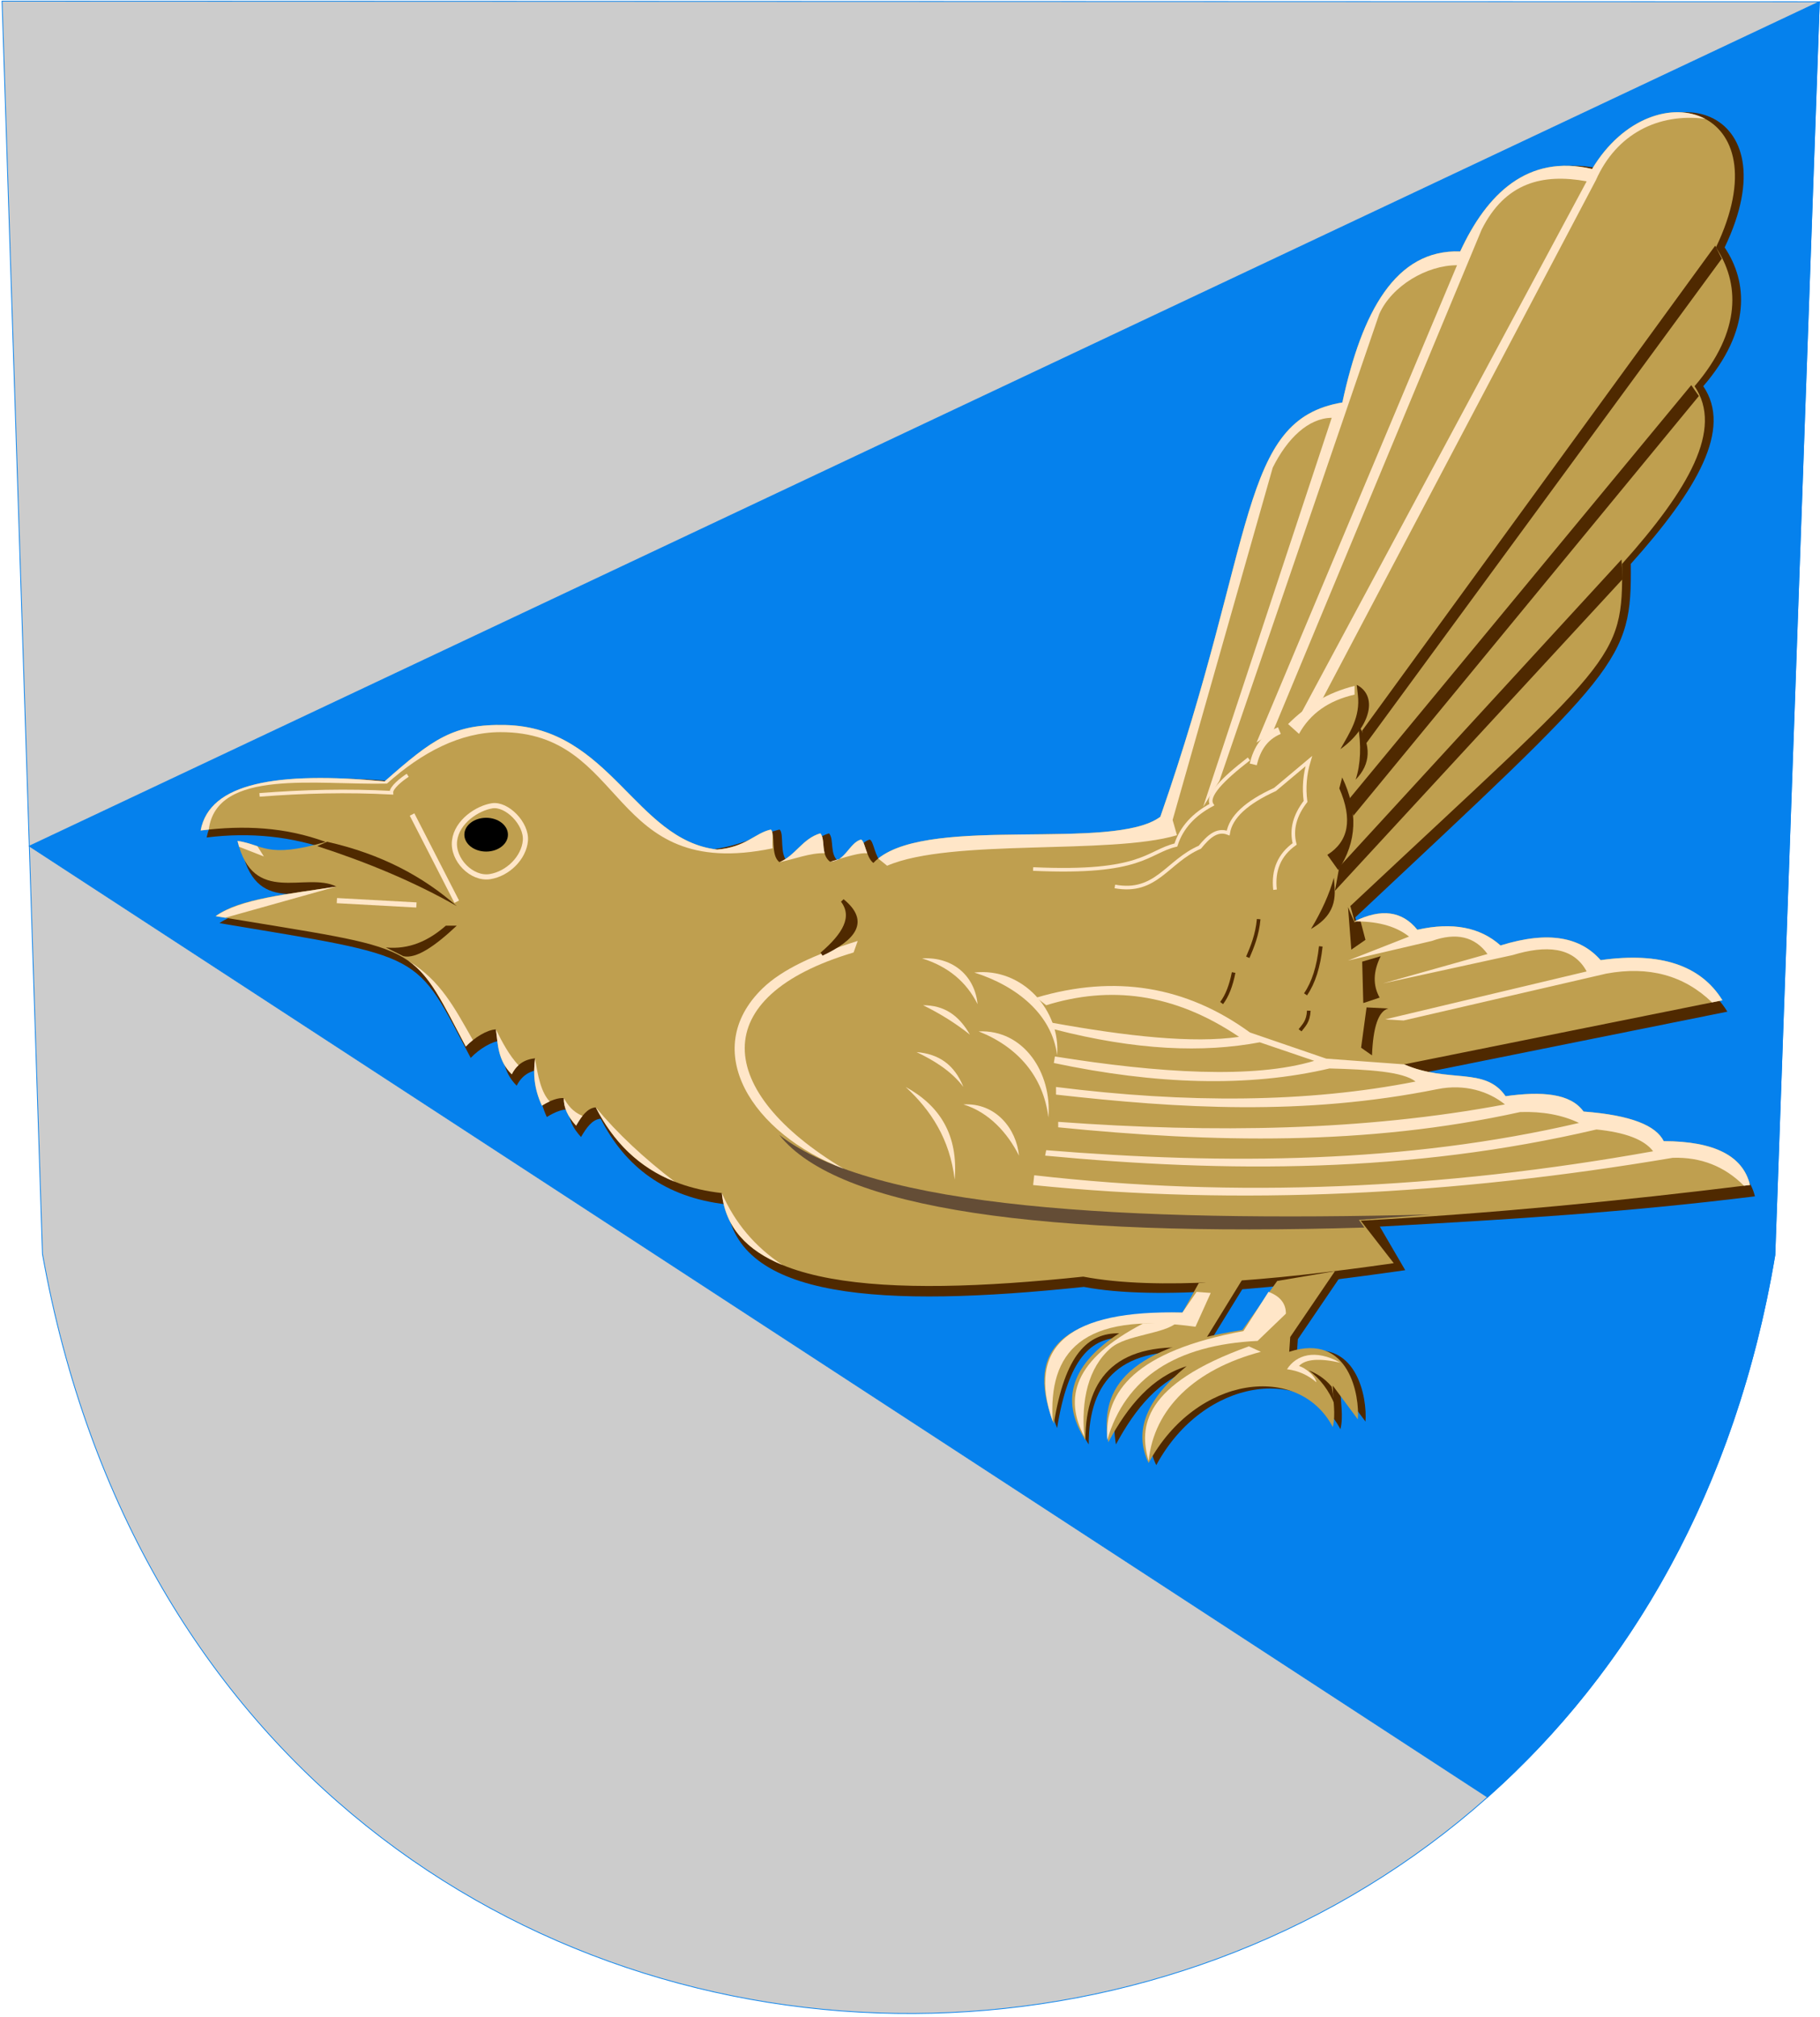 <?xml version="1.0" encoding="UTF-8"?>
<!DOCTYPE svg PUBLIC "-//W3C//DTD SVG 1.1//EN" "http://www.w3.org/Graphics/SVG/1.1/DTD/svg11.dtd">
<!-- Creator: CorelDRAW -->
<svg xmlns="http://www.w3.org/2000/svg" xml:space="preserve" width="500px" height="554px" shape-rendering="geometricPrecision" text-rendering="geometricPrecision" image-rendering="optimizeQuality" fill-rule="evenodd" clip-rule="evenodd"
viewBox="0 0 500 554"
 xmlns:xlink="http://www.w3.org/1999/xlink"
 xmlns:svg="http://www.w3.org/2000/svg"
 version="1.0">
 <g id="Layer_x0020_1">
  <path id="path1937" fill="#CCCCCC" stroke="#0581ED" stroke-width="0.216" d="M0.565 0.306l499.262 0.17 -12.224 344.265c-46.298,275.493 -425.853,280.085 -475.934,-0.314l-11.104 -344.121z"/>
  <path id="path1937_0" fill="#0581ED" stroke="#0581ED" stroke-width="0.216" d="M499.827 0.476l-12.224 344.265c-10.851,64.568 -40.009,114.256 -78.94,148.881l-400.608 -261.22 491.772 -231.927z"/>
  <path fill="#4F2900" d="M56.777 230.032c2.433,-13.132 21.722,-18.159 51.296,-15.425 13.193,-11.63 16.162,-14.915 30.528,-14.572 28.802,0.689 33.847,30.707 56.319,33.306 7.905,-0.631 14.912,-4.554 19.225,-5.484 1.401,0.886 -0.191,7.159 2.407,8.943 4.335,-1.739 6.276,-6.471 11.21,-7.91 1.494,1.703 -0.006,5.801 2.685,7.803 4.022,0.064 5.35,-5.259 8.474,-6.093 1.137,0.346 1.376,4.882 3.412,6.426 12.907,-13.809 65.627,-2.773 78.834,-12.691 26.644,-76.335 21.458,-109.036 50.005,-113.787 5.368,-24.927 14.627,-42.113 32.374,-41.481 7.319,-15.832 18.538,-26.791 36.239,-22.658 16.528,-27.59 52.712,-17.412 34.018,21.552 6.35,9.487 7.337,22.741 -5.87,38.117 7.984,11.725 -1.547,28.291 -19.91,48.8 0.29,26.922 -2.839,28.768 -75.699,97.102l1.162 4.205c7.347,-3.62 13.097,-2.85 17.251,2.311 9.612,-2.154 17.229,-0.716 22.851,4.314 13.408,-4.169 22.077,-2.176 27.503,4.033 16.342,-2.312 27.495,1.363 33.46,11.025l-87.437 17.597c12.296,5.305 22.193,0.533 27.867,8.745 9.931,-1.391 17.865,-0.786 21.409,4.211 13.283,1.015 19.93,3.925 22.037,8.134 13.883,0.022 21.78,4.036 23.69,12.041 -35.279,4.372 -66.972,6.33 -103.048,8.308l6.981 11.973c-34.498,4.937 -68.17,8.438 -88.29,4.591 -55.338,5.828 -95.477,3.47 -98.099,-22.65 -17.059,-1.911 -27.957,-10.458 -34.639,-23.544 -2.301,0.171 -3.901,2.447 -5.401,5.022 -2.324,-2.523 -3.45,-5.047 -3.378,-7.57 -1.607,-0.106 -3.613,0.587 -6.018,2.078 -2.121,-4.63 -2.445,-8.661 -1.872,-12.991 -2.933,0.265 -5.067,1.727 -6.403,4.387 -3.848,-3.811 -3.805,-8.221 -4.36,-12.332 -2.36,0.063 -5.917,2.231 -8.276,4.7 -15.421,-29.3 -11.983,-27.468 -69.012,-37.012 6.869,-4.805 20.324,-4.821 33.48,-6.932 -8.462,-4.177 -22.91,5.416 -27.181,-12.531 7.074,0.991 8.462,4.377 24.816,-0.319 -11.098,-4.093 -22.745,-5.241 -34.641,-3.744z"/>
  <path fill="#BF9F4F" d="M55.123 228.108c2.433,-13.132 20.981,-16.235 50.555,-13.501 13.193,-11.63 18.856,-15.814 33.222,-15.47 28.802,0.689 35.643,31.605 58.115,34.204 7.905,-0.631 10.422,-4.554 14.735,-5.484 1.401,0.886 -0.191,7.159 2.407,8.943 4.335,-1.739 6.276,-6.471 11.21,-7.91 1.494,1.703 -0.006,5.801 2.685,7.803 4.022,0.064 5.35,-5.259 8.474,-6.093 1.137,0.346 1.376,4.882 3.412,6.426 12.907,-13.809 65.627,-2.773 78.834,-12.691 26.644,-76.335 21.458,-109.036 50.005,-113.787 5.368,-24.927 14.627,-42.113 32.374,-41.481 7.319,-15.832 18.538,-26.791 36.239,-22.658 16.528,-27.59 52.712,-17.412 34.018,21.552 6.35,9.487 7.337,22.741 -5.87,38.117 7.984,11.725 -1.547,28.291 -19.91,48.8 0.29,26.922 -1.799,25.646 -74.658,93.981l1.162 4.205c7.347,-3.62 13.097,-2.85 17.251,2.311 9.612,-2.154 17.229,-0.716 22.851,4.314 13.408,-4.169 22.077,-2.176 27.503,4.033 16.342,-2.312 27.495,1.363 33.46,11.025l-87.437 17.597c12.296,5.305 22.193,0.533 27.867,8.745 9.931,-1.391 17.865,-0.786 21.409,4.211 13.283,1.015 19.93,3.925 22.037,8.134 13.883,0.022 21.78,4.036 23.69,12.041 -35.279,4.372 -70.863,7.827 -106.939,9.804l9.077 11.674c-34.498,4.937 -65.177,7.54 -85.297,3.693 -55.338,5.828 -96.674,3.17 -99.296,-22.95 -17.059,-1.911 -27.957,-10.458 -34.639,-23.544 -2.301,0.171 -3.901,2.447 -5.401,5.022 -2.324,-2.523 -3.45,-5.047 -3.378,-7.57 -1.607,-0.106 -3.613,0.587 -6.018,2.078 -2.121,-4.63 -2.445,-8.661 -1.872,-12.991 -2.933,0.265 -5.067,1.727 -6.403,4.387 -3.848,-3.811 -3.805,-8.221 -4.36,-12.332 -2.36,0.063 -5.917,2.231 -8.276,4.7 -15.421,-29.3 -11.684,-26.271 -68.712,-35.814 6.318,-4.806 19.765,-6.019 33.181,-8.129 -8.462,-4.177 -22.91,5.416 -27.181,-12.531 7.074,0.991 7.863,4.976 24.217,0.28 -11.098,-4.093 -22.446,-4.643 -34.342,-3.145z"/>
  <path fill="#644D36" d="M214.082 311.725c25.96,20.213 94.738,24.002 179.005,21.852l-19.756 1.497 1.497 2.095c-88.1,2.641 -144.486,-4.937 -160.745,-25.444z"/>
  <path fill="#FFE6C8" d="M231.743 321.004c-35.371,-21.222 -37.942,-47.305 2.763,-59.388l1.128 -3.174c-11.877,3.715 -20.798,7.837 -26.157,13.049 -17.507,17.026 -2.801,39.897 22.266,49.513z"/>
  <path fill="#4F2900" stroke="#4F2900" stroke-width="0.992" d="M225.757 262.034c6.188,-5.288 9.081,-10.178 5.687,-14.668 7.086,5.787 3.195,10.477 -5.687,14.668z"/>
  <path fill="#FFE6C8" d="M262.276 323.998c-1.346,-11.176 -6.535,-19.058 -13.47,-25.444 9.354,5.114 14.493,13.146 13.47,25.444z"/>
  <path fill="#FFE6C8" d="M264.671 298.554c-3.393,-4.49 -8.282,-7.384 -12.872,-9.579 6.087,0.499 10.377,3.393 12.872,9.579z"/>
  <path fill="#FFE6C8" d="M266.467 284.186c-3.891,-3.093 -8.182,-5.787 -12.872,-8.082 5.787,0 9.778,2.694 12.872,8.082z"/>
  <path fill="#FFE6C8" d="M268.562 275.804c-3.093,-6.186 -8.182,-10.377 -15.266,-12.572 8.88,-0.499 14.568,5.189 15.266,12.572z"/>
  <path fill="#FFE6C8" d="M279.937 317.412c-3.093,-6.186 -8.182,-11.874 -15.266,-14.069 8.88,-0.499 14.568,6.685 15.266,14.069z"/>
  <path fill="#FFE6C8" d="M288.019 306.935c-1.346,-11.176 -8.331,-19.358 -19.158,-23.648 12.348,-0.574 20.18,11.35 19.158,23.648z"/>
  <path fill="#FFE6C8" d="M290.414 289.873c-1.346,-11.176 -11.025,-19.058 -22.75,-22.75 13.246,-1.472 23.773,10.452 22.75,22.75z"/>
  <path fill="none" stroke="#FFE6C8" stroke-width="1.417" d="M135.207 221.324c4.054,-0.638 9.529,4.922 9.13,9.579 -0.399,4.656 -4.756,9.08 -9.729,9.878 -4.973,0.799 -10.367,-4.637 -9.729,-9.878 0.638,-5.242 6.273,-8.941 10.327,-9.579z"/>
  <ellipse fill="black" cx="133.56" cy="229.257" rx="5.987" ry="4.64"/>
  <line fill="none" stroke="#FFE6C8" stroke-width="1.417" x1="113.205" y1="223.719" x2="125.478" y2= "247.666" />
  <line fill="none" stroke="#FFE6C8" stroke-width="1.417" x1="92.551" y1="247.367" x2="114.403" y2= "248.564" />
  <path fill="none" stroke="#FFE6C8" stroke-width="0.992" d="M71.298 218.331c12.073,-0.948 24.147,-1.247 36.22,-0.599 -0.1,-1.397 2.794,-3.692 4.49,-4.789"/>
  <path fill="#FFE6C8" d="M372.133 190.792l0 -2.395c-7.359,1.796 -13.296,5.488 -18.26,10.477l2.993 2.694c3.093,-5.588 8.182,-9.18 15.266,-10.776z"/>
  <path fill="none" stroke="#FFE6C8" stroke-width="1.984" d="M351.479 200.67c-4.191,1.746 -6.187,5.138 -7.184,9.28"/>
  <path fill="none" stroke="#FFE6C8" stroke-width="0.992" d="M283.828 238.686c30.133,1.397 31.231,-4.69 39.213,-6.585 1.596,-4.964 5.088,-8.506 9.878,-11.075 -1.548,-2.394 2.942,-6.984 10.178,-12.572"/>
  <path fill="none" stroke="#FFE6C8" stroke-width="0.992" d="M306.279 243.475c11.375,2.095 14.368,-6.885 23.348,-10.776 2.294,-2.8 4.688,-5.098 7.783,-3.891 0.698,-4.39 4.989,-8.381 12.872,-11.973l9.28 -7.783c-1.098,3.692 -1.397,7.384 -0.898,11.075 -2.993,3.891 -3.991,7.783 -2.993,11.674 -4.191,2.993 -5.987,7.184 -5.388,12.572"/>
  <path fill="none" stroke="#4F2900" stroke-width="0.992" d="M345.792 252.456c-0.399,4.39 -1.796,7.683 -2.993,10.477"/>
  <path fill="none" stroke="#4F2900" stroke-width="0.992" d="M338.907 267.123c-0.698,3.592 -1.796,6.386 -3.293,8.381"/>
  <path fill="none" stroke="#4F2900" stroke-width="0.992" d="M357.166 282.988c1.012,-1.371 2.235,-2.315 2.395,-5.388"/>
  <path fill="none" stroke="#4F2900" stroke-width="0.992" d="M358.663 273.11c2.195,-3.193 3.592,-7.583 4.191,-13.171"/>
  <path fill="#4F2900" d="M376.923 289.873l-2.993 -2.095 1.497 -11.075 5.987 0.299c-2.694,0.698 -4.191,4.989 -4.49,12.872z"/>
  <path fill="#4F2900" d="M374.229 264.13l0.299 11.375 4.49 -1.497c-1.896,-3.393 -1.796,-7.184 0.299,-11.375l-5.089 1.497z"/>
  <polygon fill="#4F2900" points="370.337,249.163 371.235,260.837 375.127,258.143 373.63,252.456 372.133,253.354 "/>
  <path fill="#4F2900" d="M366.446 241.081c-1.197,4.39 -3.293,9.08 -6.286,14.069 7.783,-4.39 6.585,-9.978 6.286,-14.069z"/>
  <path fill="#4F2900" d="M367.643 238.985l-2.993 -4.191c5.887,-3.692 6.985,-9.778 3.293,-18.26l0.794 -2.995c4.425,9.28 4.06,17.762 -1.093,25.445z"/>
  <path fill="#4F2900" d="M373.031 198.874c0.998,5.887 0.798,10.976 -0.599,15.266 4.191,-4.291 4.39,-9.379 0.599,-15.266z"/>
  <path fill="#4F2900" d="M372.732 188.098l0.299 2.694c0.76,6.167 -2.267,10.441 -4.789,14.967 7.513,-5.239 10.871,-14.32 4.49,-17.661z"/>
  <path fill="#4F2900" d="M330.226 353.632l-4.49 8.082c-36.757,-0.257 -42.369,12.527 -35.322,30.533 3.043,-19.061 9.329,-24.947 17.96,-24.845 -12.583,8.153 -16.648,17.979 -9.28,29.335 -0,-17.736 9.08,-27.365 31.431,-25.145l11.973 -19.457 -12.273 1.497z"/>
  <path fill="#4F2900" d="M89.857 231.203c14.842,3.343 26.367,9.529 35.621,17.661 -11.924,-6.786 -24.796,-12.074 -38.315,-16.464l2.694 -1.197z"/>
  <path fill="#4F2900" d="M106.021 260.238c6.386,0.599 11.674,-1.795 16.464,-5.987l2.993 0c-5.937,5.589 -11.126,9.181 -14.668,8.381l-4.789 -2.395z"/>
  <path fill="#4F2900" d="M352.976 352.435l-9.579 13.47c-33.727,5.208 -39.057,17.533 -36.819,30.832 5.424,-10.106 12.095,-17.967 21.51,-20.887 -10.873,8.857 -14.725,17.715 -10.434,26.574 13.096,-24.209 41.284,-27.577 50.588,-9.878 0.898,-3.492 0,-7.583 0,-11.375l6.885 9.28c0.533,-6.215 -2.261,-23.977 -18.858,-18.559l0.288 -4.066 12.284 -18.085 -15.865 2.694z"/>
  <polygon fill="#4F2900" points="374.229,200.67 471.214,67.464 473.01,71.056 374.827,204.861 "/>
  <polygon fill="#4F2900" points="370.337,219.828 464.629,105.78 466.724,108.773 371.834,224.018 "/>
  <polygon fill="#4F2900" points="367.943,238.087 445.471,153.674 445.771,159.062 366.745,244.673 "/>
  <path fill="#FFE6C8" d="M470.34 275.322l2.856 -0.575c-5.965,-9.662 -17.118,-13.337 -33.46,-11.025 -5.426,-6.209 -14.096,-8.201 -27.503,-4.033 -5.622,-5.031 -13.239,-6.469 -22.851,-4.314 -4.154,-5.161 -9.905,-5.931 -17.251,-2.311 5.639,-0.005 10.928,0.989 14.97,4.181l-16.763 6.585 23.049 -5.388c6.685,-2.395 11.774,-1.197 15.266,3.592l-28.736 8.082 35.621 -7.783c9.23,-2.795 16.714,-2.296 20.355,4.49l-55.378 13.171 5.089 0.299 55.677 -12.872c11.682,-2.157 21.368,0.476 29.059,7.899zm8.768 50.358c0.551,-0.068 1.103,-0.136 1.654,-0.204 -1.91,-8.005 -9.807,-12.019 -23.69,-12.041 -2.108,-4.209 -8.755,-7.119 -22.037,-8.134 -3.544,-4.997 -11.478,-5.602 -21.409,-4.211 -5.674,-8.212 -15.57,-3.44 -27.867,-8.745l-21.409 -1.573 -20.954 -7.184c-17.561,-12.772 -37.118,-15.965 -58.67,-9.579l2.694 2.095c17.287,-5.338 34.898,-3.542 52.983,8.681 -12.671,1.846 -30.831,-0.149 -51.486,-3.891l0.599 1.796c22.675,5.862 41.084,6.511 56.575,3.592l14.967 5.089c-16.553,4.99 -42.68,3.393 -71.243,-1.197l-0.299 1.796c27.951,5.912 53.369,6.76 75.733,1.497 10.754,0.286 20.185,0.857 23.648,3.592 -29.634,5.849 -62.761,6.024 -98.782,1.497l0 2.095c33.697,3.792 67.869,5.92 104.769,-1.497 7.583,-1.532 14.169,0.644 18.559,4.191 -38.727,7.272 -80.011,7.895 -122.729,4.789l0 1.497c42.306,4.227 84.613,5.164 126.92,-4.191 6.186,-0.2 11.574,0.798 16.164,2.993 -47.881,11.147 -96.898,11.508 -146.377,7.483l-0.299 1.497c49.814,4.706 100.053,4.882 151.465,-7.184 7.982,0.798 13.171,2.794 15.566,5.987 -58.246,10.445 -114.971,12.902 -170.024,6.585l-0.299 2.694c56.512,5.737 115.208,2.744 175.712,-7.483 7.72,-0.238 14.242,2.318 19.568,7.669zm-264.122 21.783c-9.795,-4.022 -15.737,-10.379 -16.679,-19.765 3.564,8.185 9.124,14.773 16.679,19.765zm-29.654 -22.906c-9.881,-3.937 -16.862,-10.998 -21.664,-20.403 5.986,7.212 13.282,13.988 21.664,20.403zm-25.304 -18.057c-0.622,0.786 -1.198,1.71 -1.761,2.676 -2.324,-2.523 -3.45,-5.047 -3.378,-7.57 1.111,1.932 2.424,3.763 5.139,4.894zm-9.019 -3.98c-0.674,0.31 -1.386,0.698 -2.137,1.164 -2.121,-4.63 -2.445,-8.661 -1.872,-12.991 0.735,4.843 1.671,9.386 4.009,11.827zm-8.573 -9.927c-0.725,0.66 -1.339,1.49 -1.839,2.487 -3.848,-3.811 -3.805,-8.221 -4.36,-12.332 1.766,3.582 3.631,7.063 6.199,9.844zm-12.519 -6.912c-0.702,0.551 -1.367,1.15 -1.956,1.767 -6.665,-12.663 -9.751,-19.288 -15.711,-23.498 8.882,5.448 12.676,12.991 17.668,21.731zm-68.04 -33.609c-0.861,-0.143 -1.738,-0.289 -2.629,-0.438 6.869,-4.805 20.025,-6.018 33.181,-8.129m-21.723 -11.081c-1.65,-0.538 -3.247,-1.14 -5.458,-1.45 0.133,0.561 0.277,1.095 0.429,1.603l6.818 2.667 -1.79 -2.82zm-13.358 -4.572c-0.739,0.077 -1.481,0.163 -2.224,0.257 2.433,-13.132 20.981,-16.235 50.555,-13.501 13.193,-11.63 18.856,-15.814 33.222,-15.47 28.802,0.689 35.643,31.605 58.115,34.204 7.905,-0.631 10.422,-4.554 14.735,-5.484 0.788,0.498 0.33,3.001 0.502,5.15 -45.504,9.419 -39.522,-32.047 -74.848,-31.911 -10.936,0.042 -21.397,5.463 -31.106,14.134 -19.372,0.441 -46.755,-4.217 -48.951,12.621zm156.811 8.948c4.335,-1.739 6.276,-6.471 11.21,-7.91 1.027,1.171 0.639,3.474 1.17,5.449 -4.127,-0.078 -8.254,1.641 -12.38,2.461zm13.895 -0.107c4.022,0.064 5.35,-5.259 8.474,-6.093 0.71,0.216 1.071,2.069 1.737,3.806 -1.725,-0.358 -6.044,1.015 -10.211,2.287zm15.665 1.095c17.561,-7.583 61.165,-2.894 79.624,-8.381l-1.197 -4.191 27.5 -96.765c4.004,-8.056 9.804,-13.618 16.204,-13.691l-35.322 106.864 4.49 -7.184 43.897 -128.189c3.452,-7.759 13.116,-13.422 21.359,-13.398l-55.078 131.11 4.49 -2.993 57.354 -137.892c6.474,-12.958 16.791,-15.486 28.855,-13.274l-78.427 146.077 5.987 -4.191 74.969 -142.193c5.639,-12.746 17.171,-18.495 29.994,-16.873 -8.756,-4.625 -22.504,-0.44 -31.026,13.786 -17.701,-4.133 -28.92,6.826 -36.239,22.658 -17.747,-0.632 -27.006,16.554 -32.374,41.481 -28.547,4.751 -23.361,37.452 -50.005,113.787 -12.794,9.607 -62.67,-0.449 -77.51,11.468l2.455 1.985"/>
  <path fill="#BF9F4F" d="M350.88 351.836l-9.579 13.47c-33.727,5.208 -39.057,17.533 -36.819,30.832 5.424,-10.106 12.095,-17.967 21.51,-20.887 -10.873,8.857 -14.725,17.715 -10.434,26.574 13.096,-24.209 41.284,-27.577 50.588,-9.878 0.898,-3.492 0,-7.583 0,-11.375l6.885 9.28c0.533,-6.215 -2.261,-23.977 -18.858,-18.559l0.288 -4.066 12.284 -18.085 -15.865 2.694z"/>
  <path fill="#BF9F4F" d="M329.328 352.435l-4.49 8.082c-36.757,-0.257 -42.369,12.527 -35.322,30.533 3.043,-19.061 9.329,-24.947 17.96,-24.845 -12.583,8.153 -16.648,17.979 -9.28,29.335 -0,-17.736 9.08,-27.365 31.431,-25.145l11.973 -19.457 -12.273 1.497z"/>
  <path fill="#4F2900" d="M366.745 385.961c-1.596,-3.991 -3.991,-7.184 -7.184,-9.579 2.095,0.895 4.191,1.992 6.286,4.49l0.898 5.089z"/>
  <path fill="#FFE6C8" d="M304.183 395.54c-0.801,-13.471 7.878,-24.447 37.417,-29.934l6.885 -10.776c3.193,1.197 4.789,3.193 4.789,5.987l-7.783 7.483c-22.55,1.098 -36.32,10.178 -41.309,27.24z"/>
  <path fill="#FFE6C8" d="M315.558 401.227c-2.695,-9.204 -1.697,-20.928 27.539,-31.431l3.293 1.497c-18.153,4.832 -29.337,15.531 -30.832,29.934z"/>
  <path fill="#FFE6C8" d="M361.656 379.675c-2.295,-1.996 -4.989,-3.193 -8.082,-3.592 2.494,-3.891 7.683,-5.687 14.668,-1.796 -5.787,-1.297 -9.579,-0.998 -11.375,0.898 1.896,0.599 4.39,2.694 4.789,4.49z"/>
  <path fill="#FFE6C8" d="M289.216 390.451c-7.284,-20.754 4.59,-30.732 35.621,-29.934l3.891 -5.687 3.891 0.299 -4.191 9.28c-31.486,-4.343 -40.465,7.233 -39.213,26.043z"/>
  <path fill="#FFE6C8" d="M297.897 394.642c-5.658,-10.733 -2.927,-21.196 16.164,-31.131l9.28 -0.299c-3.309,3.198 -13.852,3.344 -18.145,7.034 -6.274,5.393 -8.232,14.399 -7.299,24.396z"/>
 </g>
</svg>
